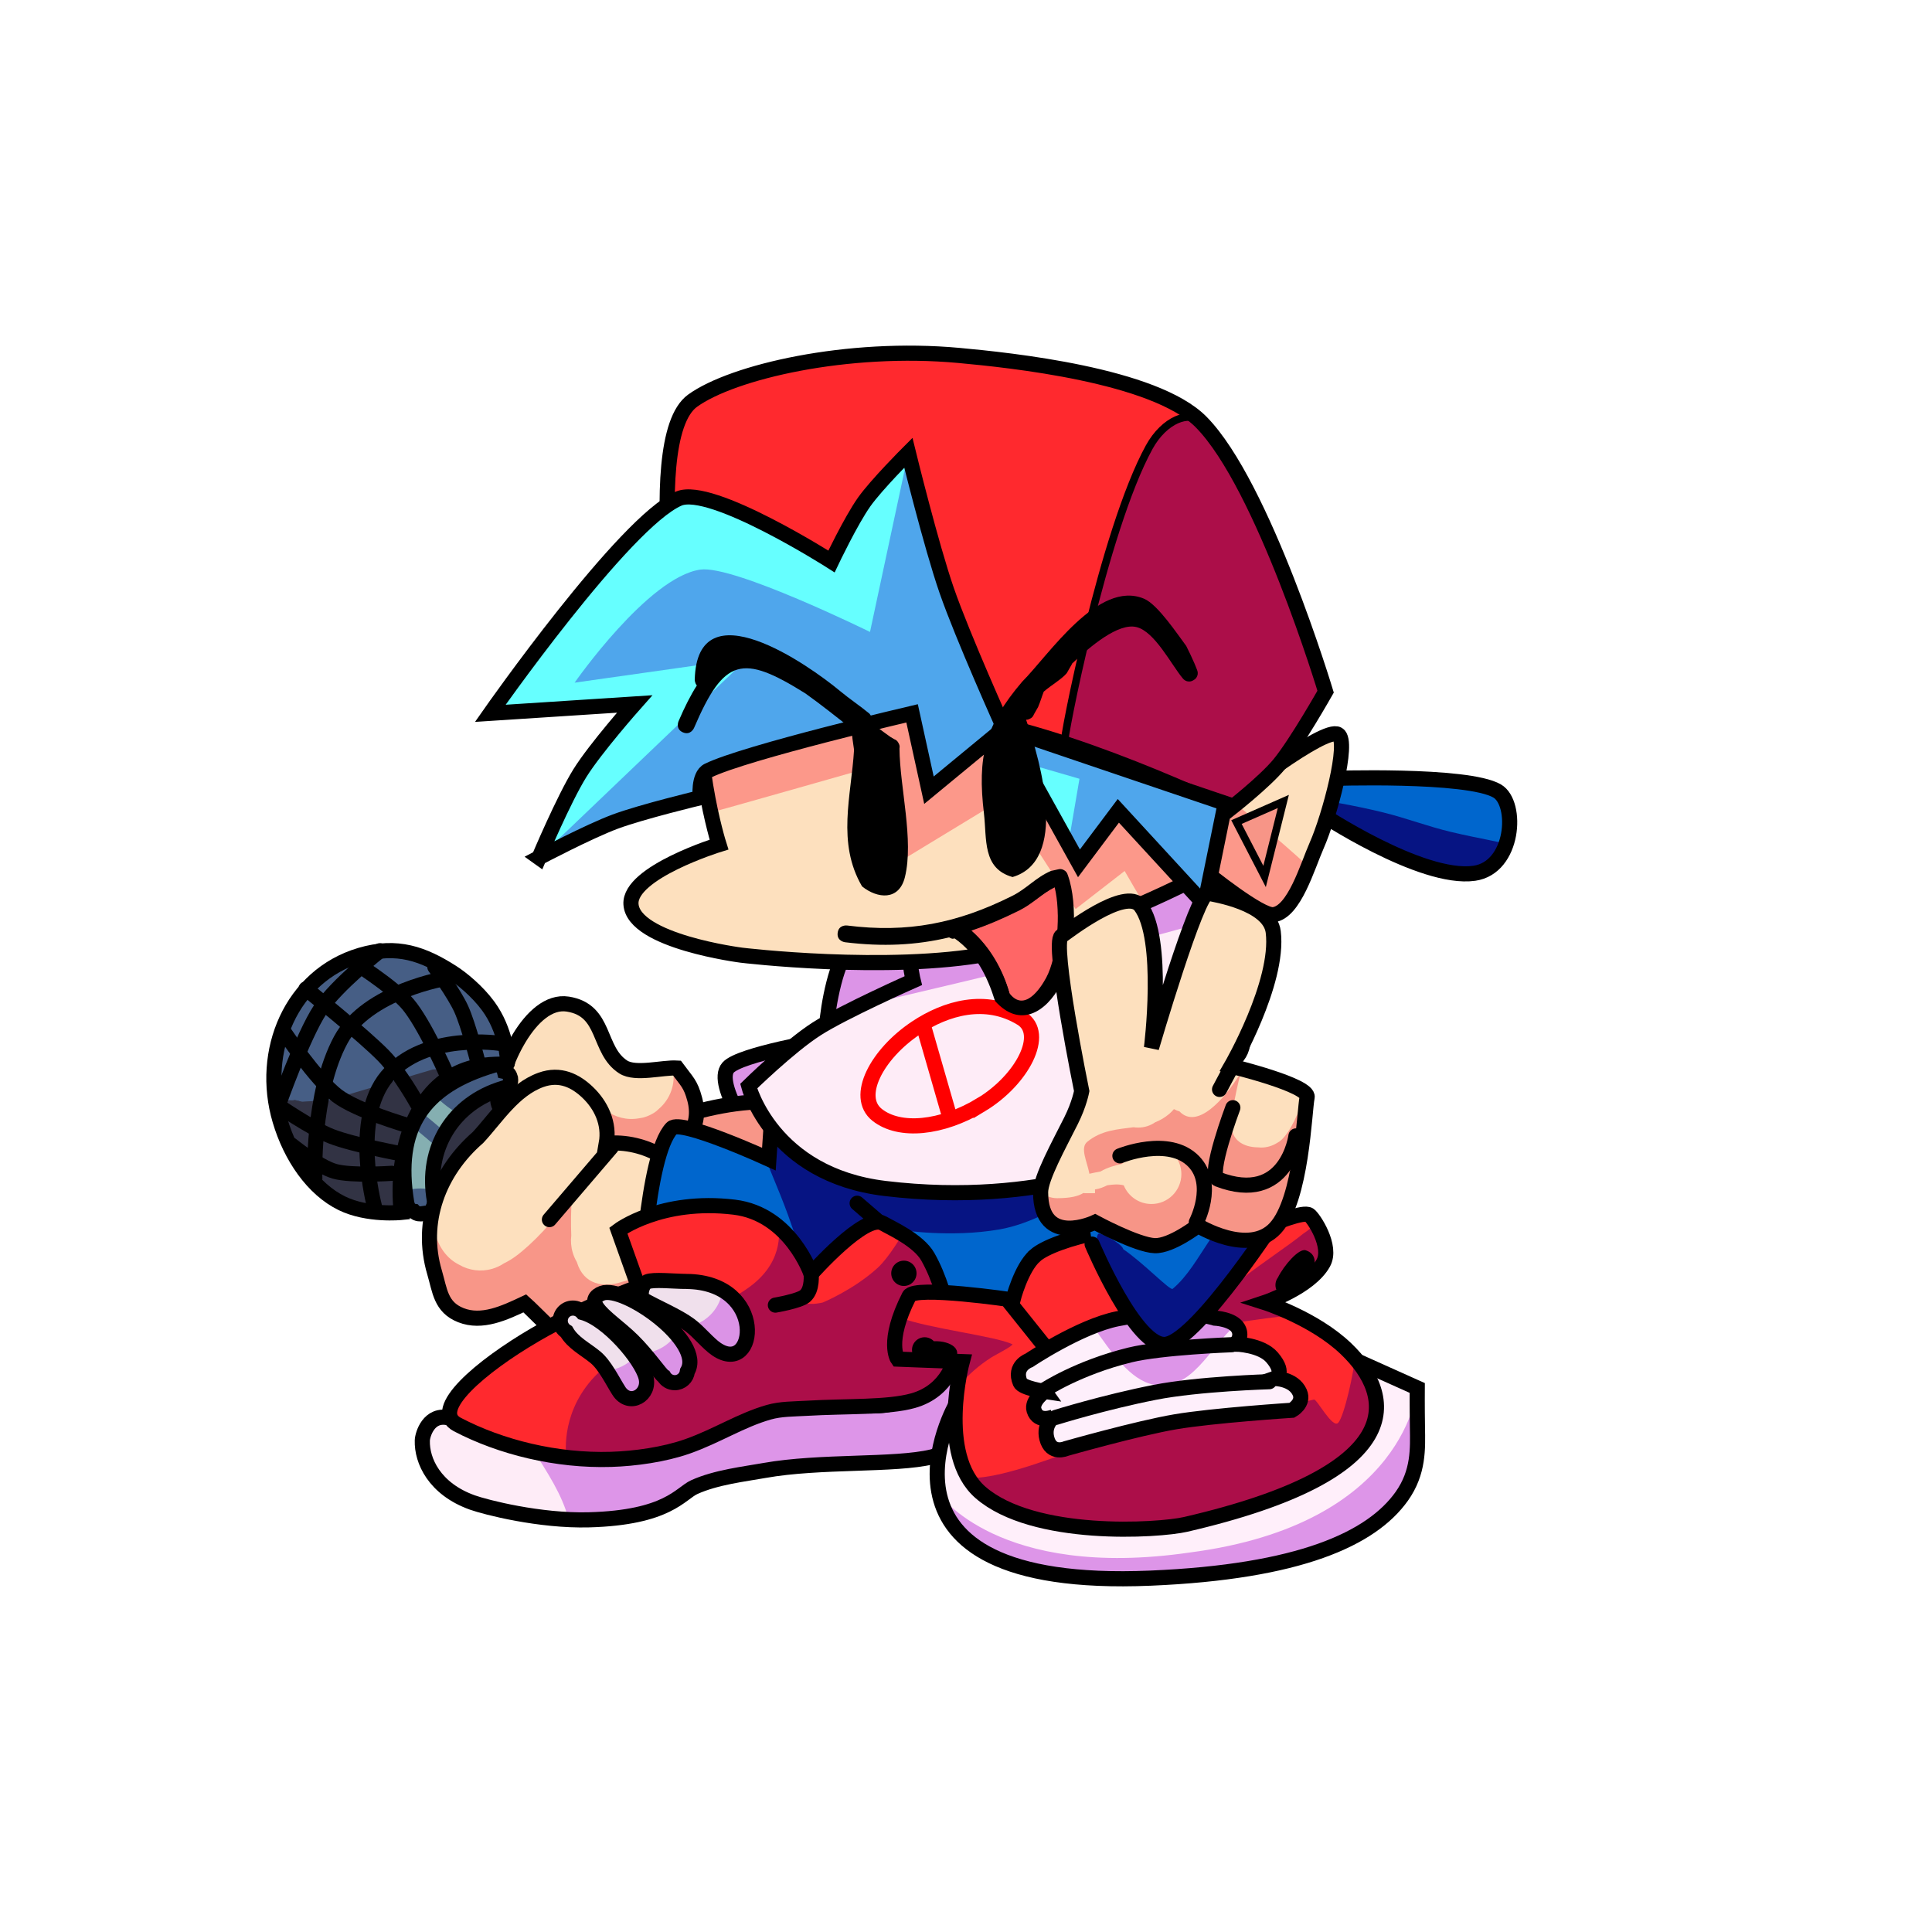 <svg version="1.1" xmlns="http://www.w3.org/2000/svg" xmlns:xlink="http://www.w3.org/1999/xlink" width="127.667" height="127.667" viewBox="0,0,127.667,127.667"><g transform="translate(-176.167,-116.167)"><g data-paper-data="{&quot;isPaintingLayer&quot;:true}" fill-rule="nonzero" stroke-linejoin="miter" stroke-miterlimit="10" stroke-dasharray="" stroke-dashoffset="0" style="mix-blend-mode: normal"><g><path d="M204.438,196.061c-0.002,0.001 -0.004,0.001 -0.004,0.001l-0.573,-0.023c-1.117,-0.775 -1.09,-2.134 -0.734,-3.376c1.301,-1.928 4.222,-7.36 7.302,-5.013c1.456,1.11 1.928,3.058 2.833,4.556c1.935,6.372 -4.933,4.846 -8.824,3.854z" fill="#323344" stroke="#000000" stroke-width="1" stroke-linecap="butt"/><path d="M230.79,183.975c0.092,-1.294 0.628,-4.49 1.67,-5.405c2.973,-2.61 5.194,0.664 6.182,3.018c0.676,2.27 0.558,6.199 -0.935,9.417c-1.029,2.219 -3.031,3.973 -4.278,5.04c-0.425,0.364 -2,0.629 -4.915,-1.909c-2.725,-2.373 -5.137,-6.384 -4.237,-7.419c0.775,-0.89 6.449,-1.834 6.449,-1.834z" fill="#dc94e7" stroke="#000000" stroke-width="1" stroke-linecap="butt"/><path d="M228.355,189.259c0.064,0.023 0.103,0.044 0.103,0.044l0.866,0.552c0.523,0.696 0.713,1.408 0.931,2.092c0.269,0.841 0.481,1.667 0.199,2.724c-2.318,6.259 -12.319,10.998 -14.923,2.213c-1.068,-3.67 2.017,-5.814 5.584,-6.943c2.43,-0.769 5.052,-1.17 6.857,-0.854c0,0 0.202,0.036 0.384,0.173z" fill="#f89688" stroke="#000000" stroke-width="1" stroke-linecap="butt"/><path d="M209.717,189.66c-0.704,-0.123 -0.658,-0.871 -0.658,-0.871c0.123,-2.001 2.126,-6.663 4.629,-6.271c2.567,0.403 1.931,3.045 3.664,4.157c0.817,0.524 2.604,0.011 3.547,0.069c0.662,0.9 0.896,1.023 1.174,2.052c0.491,1.817 -0.58,3.326 -2.515,3.458c-3.1,0.212 -5.705,-2.475 -8.806,-2.362l-0.32,0.031c0,0 -0.445,0.041 -0.714,-0.263z" fill="#fcdfbd" stroke="none" stroke-width="0.5" stroke-linecap="butt"/><path d="M220.898,186.745c0.662,0.9 0.896,1.023 1.174,2.052c0.491,1.817 -0.58,3.326 -2.515,3.458c-2.394,0.164 -4.493,-1.401 -6.753,-2.071c0.698,-0.329 1.338,-0.627 1.844,-0.776c0.552,-0.163 1.053,-0.052 1.547,0.123c0.602,0.462 1.385,0.674 2.171,0.538c0.322,-0.034 0.661,-0.145 1.027,-0.371c0.103,-0.064 0.202,-0.145 0.296,-0.242c0.77,-0.647 1.153,-1.685 0.933,-2.714c0.099,-0.003 0.192,-0.003 0.278,0.003z" fill="#f89688" stroke="none" stroke-width="0.5" stroke-linecap="butt"/><path d="M209.717,189.66c-0.704,-0.123 -0.658,-0.871 -0.658,-0.871c0.123,-2.001 2.126,-6.663 4.629,-6.271c2.567,0.403 1.931,3.045 3.664,4.157c0.817,0.524 2.604,0.011 3.547,0.069c0.662,0.9 0.896,1.023 1.174,2.052c0.491,1.817 -0.58,3.326 -2.515,3.458c-3.099,0.212 -5.705,-2.475 -8.806,-2.362l-0.32,0.031c0,0 -0.445,0.041 -0.714,-0.263z" fill="none" stroke="#000000" stroke-width="1" stroke-linecap="butt"/><path d="M209.882,187.355c0.158,0.535 -0.376,0.693 -0.376,0.693l-0.082,0.024c-3.315,0.983 -5.18,3.988 -4.549,7.451c0,0 0.031,0.173 -0.039,0.343l0.136,0.244c0,0 -0.258,0.475 -0.734,0.235c-0.072,0.011 -0.145,0.021 -0.217,0.032c0,0 -0.312,0.046 -0.501,-0.166c-0.329,-0.045 -0.434,-0.401 -0.434,-0.401l-0.04,-0.15c-0.824,-4.988 1.06,-7.712 5.751,-9.103c0,0 0.535,-0.158 0.693,0.376c0.004,0.012 0.007,0.024 0.01,0.036c0.147,0.032 0.308,0.13 0.383,0.384z" fill="#455d83" stroke="none" stroke-width="0.5" stroke-linecap="butt"/><path d="M204.779,194.806c-0.539,-0.133 -1.103,-0.142 -1.614,-0.009c-0.079,-0.021 -0.16,-0.036 -0.242,-0.043c-0.169,-1.64 -0.009,-3.013 0.484,-4.157c0.577,0.468 1.143,0.957 1.708,1.439c-0.299,0.85 -0.419,1.786 -0.335,2.77z" fill="#85afb1" stroke="none" stroke-width="0.5" stroke-linecap="butt"/><path d="M204.889,188.556c0.485,0.495 1.096,0.952 1.611,1.246c-0.35,0.359 -0.652,0.757 -0.902,1.187c-0.545,-0.463 -1.09,-0.929 -1.645,-1.377c0.264,-0.382 0.577,-0.733 0.937,-1.055z" fill="#85afb1" stroke="none" stroke-width="0.5" stroke-linecap="butt"/><path d="M209.882,187.355c0.158,0.535 -0.376,0.693 -0.376,0.693l-0.082,0.024c-3.315,0.983 -5.18,3.988 -4.549,7.451c0,0 0.031,0.173 -0.039,0.343l0.136,0.244c0,0 -0.258,0.475 -0.734,0.235c-0.072,0.011 -0.145,0.021 -0.217,0.032c0,0 -0.312,0.046 -0.501,-0.166c-0.329,-0.045 -0.434,-0.401 -0.434,-0.401l-0.04,-0.15c-0.824,-4.988 1.06,-7.712 5.751,-9.103c0,0 0.535,-0.158 0.693,0.376c0.004,0.012 0.007,0.024 0.01,0.036c0.147,0.032 0.308,0.13 0.383,0.384z" fill="none" stroke="#000000" stroke-width="1" stroke-linecap="butt"/><path d="M221.13,194.351c0,0 3.035,-0.842 4.01,0.731c0.783,1.262 -0.13,2.654 -0.5,3.895c-0.876,2.937 -2.063,7.803 -6.078,6.339c-0.869,-0.411 -1.567,-0.898 -2.345,-1.456l-0.1,-0.053c-0.893,0.815 -1.902,1.161 -2.681,0.759c-0.824,-0.426 -1.77,-1.541 -2.589,-2.272c-1.354,0.638 -2.831,1.331 -4.225,0.78c-1.341,-0.53 -1.387,-1.637 -1.739,-2.826c-0.987,-3.33 0.266,-6.65 2.865,-8.91c1.225,-1.318 2.354,-3.161 4.165,-3.813c1.274,-0.458 2.29,0.069 3.076,0.815c0.907,0.86 1.476,2.071 1.242,3.391c1.247,-0.149 2.605,0.195 3.645,0.821c1.019,0.613 0.81,1.094 1.253,1.797z" fill="#fde0be" stroke="none" stroke-width="0.5" stroke-linecap="butt"/><path d="M225.14,195.082c0.783,1.262 -0.13,2.654 -0.5,3.895c-0.876,2.937 -2.063,7.803 -6.078,6.339c-0.869,-0.411 -1.567,-0.898 -2.345,-1.456l-0.1,-0.053c-0.893,0.815 -1.902,1.161 -2.681,0.759c-0.824,-0.426 -1.77,-1.541 -2.589,-2.272c-1.354,0.638 -2.831,1.331 -4.225,0.78c-1.341,-0.53 -1.387,-1.637 -1.739,-2.826c-0.33,-1.114 -0.41,-2.227 -0.272,-3.299c0.119,0.158 0.213,0.321 0.254,0.506l0.008,0.005c0.242,1.126 0.855,1.898 1.648,2.288c0.639,0.369 1.423,0.485 2.186,0.259c0.276,-0.082 0.53,-0.203 0.758,-0.355c0.258,-0.124 0.514,-0.277 0.765,-0.46c1.09,-0.797 2.498,-2.277 3.728,-4.001c-0.063,0.949 -0.072,1.877 -0.041,2.622c-0.044,0.367 -0.016,0.749 0.096,1.125c0.067,0.224 0.159,0.434 0.273,0.627c0.452,1.524 1.795,1.699 2.978,1.308c0.072,-0.015 0.143,-0.033 0.214,-0.055c0.588,-0.174 1.075,-0.525 1.421,-0.978c0.118,-0.133 0.214,-0.27 0.283,-0.407c0.078,-0.155 0.159,-0.326 0.24,-0.51c0.233,0.058 -0.261,2.322 -0.021,2.32c0.711,-0.005 2.164,-2.526 2.752,-3.211c0.472,-0.549 0.714,-1.09 0.785,-1.601c0.158,-0.508 0.172,-1.067 0.009,-1.615c-0.074,-0.248 -0.179,-0.478 -0.309,-0.687c0.91,-0.034 1.991,0.125 2.503,0.952z" fill="#f89688" stroke="none" stroke-width="0.5" stroke-linecap="butt"/><path d="M221.13,194.351c0,0 3.035,-0.842 4.01,0.731c0.783,1.262 -0.13,2.654 -0.5,3.895c-0.876,2.937 -2.063,7.803 -6.078,6.339c-0.869,-0.411 -1.567,-0.898 -2.345,-1.456l-0.1,-0.053c-0.893,0.815 -1.902,1.161 -2.681,0.759c-0.824,-0.426 -1.77,-1.541 -2.589,-2.272c-1.354,0.638 -2.831,1.331 -4.225,0.78c-1.341,-0.53 -1.387,-1.637 -1.739,-2.826c-0.987,-3.33 0.266,-6.65 2.865,-8.91c1.225,-1.318 2.354,-3.161 4.165,-3.813c1.274,-0.458 2.29,0.069 3.076,0.815c0.907,0.86 1.476,2.071 1.242,3.391c1.247,-0.149 2.605,0.195 3.645,0.821c1.019,0.613 0.81,1.094 1.253,1.797z" fill="none" stroke="#000000" stroke-width="1" stroke-linecap="butt"/><path d="M212.473,196.759l4.088,-4.778" fill="none" stroke="#000000" stroke-width="1" stroke-linecap="round"/><path d="M220.917,194.644l-2.386,4.506" fill="none" stroke="#000000" stroke-width="1" stroke-linecap="round"/><path d="M194.67,190.209c-1.353,-4.564 0.742,-9.569 5.306,-10.922c2.438,-0.723 4.172,-0.075 6.054,1.123c0.634,0.404 1.674,1.246 2.405,2.245c1.161,1.587 1.296,3.467 1.263,3.773c-0.026,0.243 -3.278,-0.564 -5.433,2.479c-2.198,3.104 -1.576,7.378 -1.576,7.378c0,0 -2.216,0.234 -3.931,-0.605c-1.911,-0.936 -3.375,-3.066 -4.088,-5.472z" fill="#465e85" stroke="#000000" stroke-width="0" stroke-linecap="butt"/><path d="M194.67,190.209c-0.17,-0.573 -0.285,-1.153 -0.349,-1.732c0.068,0.066 0.143,0.124 0.222,0.175l0.01,0.019l0.041,0.012c0.205,0.118 0.44,0.185 0.682,0.187l0.239,0.008l0.14,-0.03l0.144,0.045l0.088,0.005l0.08,0.036l0.099,0.018l0.011,0.011l0.04,-0.002l0.038,0.007l0.319,-0.022l0.32,-0.014l0.037,-0.011l0.04,-0.003l0.01,-0.012l0.028,-0.008l0.034,0.015l0.099,0.018l0.011,0.011l0.04,-0.002l0.038,0.007l0.319,-0.022l0.32,-0.014l0.037,-0.011l0.04,-0.003l0.01,-0.012l6.899,-2.045l0.037,-0.003l0.32,-0.014l0.037,-0.011l0.04,-0.003l0.01,-0.012l0.209,-0.062l0.026,0.007l0.542,0.018l0.172,-0.037l0.304,-0.021l0.32,-0.014l0.037,-0.011l0.04,-0.003l0.01,-0.012l0.456,-0.135l0.026,0.007l0.172,0.006l0.191,0.034l0.011,0.011l0.04,-0.002l0.038,0.007l0.267,-0.019c-1.126,0.165 -2.626,0.68 -3.799,2.338c-2.198,3.104 -1.576,7.378 -1.576,7.378c0,0 -2.216,0.234 -3.931,-0.605c-1.911,-0.936 -3.375,-3.066 -4.088,-5.472z" fill="#323344" stroke="#000000" stroke-width="0" stroke-linecap="butt"/><path d="M197.888,184.321l0.008,0.015l-0.024,-0.005z" fill="#323344" stroke="#000000" stroke-width="0" stroke-linecap="butt"/><path d="M194.67,190.209c-1.353,-4.564 0.742,-9.569 5.306,-10.922c2.438,-0.723 4.172,-0.075 6.054,1.123c0.634,0.404 1.674,1.246 2.405,2.245c1.161,1.587 1.296,3.467 1.263,3.773c-0.026,0.243 -3.278,-0.564 -5.433,2.479c-2.198,3.104 -1.576,7.378 -1.576,7.378c0,0 -2.216,0.234 -3.931,-0.605c-1.911,-0.936 -3.375,-3.066 -4.088,-5.472z" fill="none" stroke="#000000" stroke-width="1" stroke-linecap="butt"/><path d="M200.899,195.832c0,0 -1.523,-5.705 0.836,-8.53c2.494,-2.988 7.53,-2.18 7.53,-2.18" fill="none" stroke="#000000" stroke-width="1" stroke-linecap="round"/><path d="M196.97,194.045c0,0 -0.216,-5.581 1.715,-9.164c1.752,-3.253 7.062,-4.083 7.062,-4.083" fill="none" stroke="#000000" stroke-width="1" stroke-linecap="round"/><path d="M194.554,189.214c0,0 1.607,-4.563 2.779,-6.345c1.057,-1.608 3.942,-3.878 3.942,-3.878" fill="none" stroke="#000000" stroke-width="1" stroke-linecap="round"/><path d="M202.057,193.7c0,0 -2.655,0.185 -3.774,-0.132c-1.094,-0.31 -2.866,-1.747 -2.866,-1.747" fill="none" stroke="#000000" stroke-width="1" stroke-linecap="round"/><path d="M202.751,192.421c0,0 -3.25,-0.599 -4.704,-1.17c-1.296,-0.509 -3.6,-2.094 -3.6,-2.094" fill="none" stroke="#000000" stroke-width="1" stroke-linecap="round"/><path d="M203.086,190.532c0,0 -3.335,-0.963 -4.637,-1.954c-1.422,-1.083 -3.567,-4.292 -3.567,-4.292" fill="none" stroke="#000000" stroke-width="1" stroke-linecap="round"/><path d="M196.387,181.514c0,0 3.826,3.077 5.141,4.434c1.091,1.125 2.203,3.141 2.203,3.141" fill="none" stroke="#000000" stroke-width="1" stroke-linecap="round"/><path d="M199.302,179.577c0,0 2.787,1.732 3.814,2.939c1.077,1.267 2.504,4.492 2.504,4.492" fill="none" stroke="#000000" stroke-width="1" stroke-linecap="round"/><path d="M204.903,180.063c0,0 1.281,1.763 1.742,2.778c0.481,1.059 1.088,3.451 1.088,3.451" fill="none" stroke="#000000" stroke-width="1" stroke-linecap="round"/></g><g><g stroke="#000000"><path d="M254.294,193.318l1.758,9.735l-37.568,-0.986c0,0 0.36,-9.541 2.072,-11.346c0.593,-0.626 6.42,2.039 6.42,2.039l0.257,-3.817z" fill="#0066cd" stroke-width="0" stroke-linecap="round"/><path d="M247.758,195.084c-1.505,0.752 -3.466,1.964 -5.555,2.325c-3.234,0.559 -6.473,0.038 -6.473,0.038c0,0 0.303,3.493 0.187,5.077l-6.308,-0.166c0.11,-1.296 -0.574,-3.713 -1.366,-5.892c-0.629,-1.73 -1.373,-3.356 -1.504,-3.813c0.151,0.067 0.236,0.106 0.236,0.106l0.257,-3.817l20.665,3.379c0,0 0.436,0.795 0.406,1.593c-0.02,0.515 -0.484,1.157 -0.546,1.168z" fill="#061483" stroke-width="0" stroke-linecap="butt"/><path d="M254.294,193.318l1.758,9.735l-37.568,-0.986c0,0 0.36,-9.541 2.072,-11.346c0.593,-0.626 6.42,2.039 6.42,2.039l0.257,-3.817z" fill="none" stroke-width="1" stroke-linecap="round"/><path d="M232.808,195.677l2.187,1.887" fill="none" stroke-width="1" stroke-linecap="round"/></g><g><path d="M240.613,209.636c0,0.335 -1.631,2.504 -2.855,2.799c-2.462,0.593 -7.389,0.242 -11.077,0.901c-1.337,0.239 -3.196,0.449 -4.631,1.098c-0.924,0.418 -1.743,2.021 -6.963,2.163c-3.257,0.089 -6.834,-0.832 -7.712,-1.147c-2.502,-0.898 -3.344,-2.765 -3.301,-4.098c0.013,-0.39 0.428,-1.816 1.76,-1.488c0.906,0.223 3.464,1.845 6.173,2.245c3.293,0.486 6.895,0.062 7.942,-0.194c2.515,-0.615 4.63,-2.038 7.069,-2.817c2.582,-0.825 5.972,0.35 8.047,-0.152c2.71,-0.655 3.813,-2.837 4.394,-2.556c0.938,0.454 1.155,2.559 1.155,3.246z" fill="#feecf7" stroke="none" stroke-width="0" stroke-linecap="butt"/><path d="M237.758,212.435c-2.462,0.593 -7.389,0.242 -11.077,0.901c-1.337,0.239 -3.196,0.449 -4.631,1.098c-0.924,0.418 -1.743,2.021 -6.963,2.163c-0.444,0.012 -0.894,0.005 -1.342,-0.016c-0.436,-1.68 -1.419,-3.106 -2.326,-4.578c0.195,0.041 0.39,0.076 0.587,0.105c3.293,0.486 6.895,0.062 7.942,-0.194c2.515,-0.615 4.63,-2.038 7.069,-2.817c2.582,-0.825 5.972,0.35 8.047,-0.152c2.71,-0.655 3.813,-2.837 4.394,-2.556c0.938,0.454 1.155,2.559 1.155,3.246c0,0.335 -1.631,2.504 -2.855,2.799z" fill="#dd95e8" stroke="none" stroke-width="0" stroke-linecap="butt"/><path d="M240.613,209.636c0,0.335 -1.631,2.504 -2.855,2.799c-2.462,0.593 -7.389,0.242 -11.077,0.901c-1.337,0.239 -3.196,0.449 -4.631,1.098c-0.924,0.418 -1.743,2.021 -6.963,2.163c-3.257,0.089 -6.834,-0.832 -7.712,-1.147c-2.502,-0.898 -3.344,-2.765 -3.301,-4.098c0.013,-0.39 0.428,-1.816 1.76,-1.488c0.906,0.223 3.464,1.845 6.173,2.245c3.293,0.486 6.895,0.062 7.942,-0.194c2.515,-0.615 4.63,-2.038 7.069,-2.817c2.582,-0.825 5.972,0.35 8.047,-0.152c2.71,-0.655 3.813,-2.837 4.394,-2.556c0.938,0.454 1.155,2.559 1.155,3.246z" fill="none" stroke="#000000" stroke-width="1" stroke-linecap="butt"/><path d="M218.355,201.209l-1.329,-3.731c0,0 2.811,-2.124 7.657,-1.541c3.722,0.447 5.08,4.415 5.08,4.415c0,0 3.575,-4.041 4.74,-3.354c0.516,0.304 2.344,1.108 2.975,2.217c1.537,2.704 1.806,6.626 1.806,6.626c0,0 -0.383,2.214 -2.791,2.885c-1.68,0.469 -4.343,0.344 -7.032,0.501c-0.853,0.05 -1.696,0.034 -2.49,0.26c-1.844,0.524 -3.423,1.567 -5.376,2.256c-1.554,0.548 -3.472,0.81 -5.042,0.859c-3.611,0.113 -7.303,-0.803 -10.162,-2.301c-1.835,-0.961 1.519,-3.828 5.174,-5.956c3.267,-1.902 6.791,-3.135 6.791,-3.135z" fill="#ff292e" stroke="#000000" stroke-width="0" stroke-linecap="round"/><path d="M227.69,197.311c0.569,0.502 1.738,1.993 1.902,3.004c0.139,0.857 -0.709,1.235 -0.485,1.757c0.199,0.463 1.428,0.166 1.428,0.166c0,0 2.047,-0.844 3.629,-2.292c0.772,-0.707 1.641,-2.23 1.641,-2.23c0,0 1.333,0.9 1.673,1.499c1.537,2.704 1.806,6.626 1.806,6.626c0,0 -0.383,2.214 -2.791,2.885c-1.68,0.469 -4.343,0.344 -7.032,0.501c-0.853,0.05 -1.696,0.034 -2.49,0.26c-1.844,0.524 -3.423,1.567 -5.376,2.256c-1.554,0.548 -3.472,0.81 -5.042,0.859c-0.985,0.031 -2.956,-0.128 -2.956,-0.128c0,0 -0.456,-2.697 1.665,-5.126c2.448,-2.803 7.683,-4.112 10.45,-6.151c2.494,-1.838 1.783,-4.058 1.979,-3.885z" fill="#ac0e49" stroke="#000000" stroke-width="0" stroke-linecap="round"/><path d="M229.763,200.308c0,0 0.129,1.064 -0.406,1.511c-0.388,0.325 -1.953,0.59 -1.953,0.59" fill="none" stroke="#000000" stroke-width="1" stroke-linecap="round"/><path d="M235.06,200.308c0,-0.462 0.374,-0.836 0.836,-0.836c0.462,0 0.836,0.374 0.836,0.836c0,0.462 -0.374,0.836 -0.836,0.836c-0.462,0 -0.836,-0.374 -0.836,-0.836z" fill="#000000" stroke="none" stroke-width="0.5" stroke-linecap="butt"/><path d="M218.355,201.209l-1.329,-3.731c0,0 2.811,-2.124 7.657,-1.541c3.722,0.447 5.08,4.415 5.08,4.415c0,0 3.575,-4.041 4.74,-3.354c0.516,0.304 2.344,1.108 2.975,2.217c1.537,2.704 1.806,6.626 1.806,6.626c0,0 -0.383,2.214 -2.791,2.885c-1.68,0.469 -4.343,0.344 -7.032,0.501c-0.853,0.05 -1.696,0.034 -2.49,0.26c-1.844,0.524 -3.423,1.567 -5.376,2.256c-1.554,0.548 -3.472,0.81 -5.042,0.859c-3.611,0.113 -7.303,-0.803 -10.162,-2.301c-1.835,-0.961 1.519,-3.828 5.174,-5.956c3.267,-1.902 6.791,-3.135 6.791,-3.135z" fill="none" stroke="#000000" stroke-width="1" stroke-linecap="round"/><path d="M213.188,203.439c0,-0.269 0.127,-0.508 0.323,-0.661c-0.142,0.306 -0.231,0.642 -0.253,0.996c-0.045,-0.103 -0.07,-0.216 -0.07,-0.335z" fill="#db93e6" stroke="none" stroke-width="0.5" stroke-linecap="butt"/><path d="M221.529,200.845c5.363,0.047 4.656,6.303 1.977,4.474c-0.564,-0.385 -1.146,-1.136 -1.753,-1.588c-0.808,-0.602 -2.207,-1.188 -3.053,-1.672c-0.291,-0.131 -0.169,-1.019 0.235,-1.192c0.404,-0.173 1.733,-0.029 2.595,-0.021z" fill="#f0e0ec" stroke="none" stroke-width="0.5" stroke-linecap="butt"/><path d="M221.589,206.784c-0.043,0.422 -0.399,0.751 -0.832,0.751c-0.307,0 -0.575,-0.165 -0.721,-0.412c-0.231,-0.132 -1.051,-1.371 -2.081,-2.384c-0.872,-0.857 -1.898,-1.528 -2.335,-2.165c-0.321,-0.467 -0.114,-0.78 0.332,-0.95c1.444,-0.55 6.804,3.206 5.637,5.159z" data-paper-data="{&quot;index&quot;:null}" fill="#f0e0ec" stroke="none" stroke-width="0.5" stroke-linecap="butt"/><path d="M218.849,207.163c0.335,1.267 -1.091,2.009 -1.795,0.903c-0.419,-0.658 -0.91,-1.692 -1.541,-2.213c-0.664,-0.549 -1.484,-0.942 -1.913,-1.693c-0.246,-0.145 -0.412,-0.414 -0.412,-0.721c0,-0.462 0.374,-0.836 0.836,-0.836c0.254,0 0.482,0.114 0.636,0.293c1.656,0.454 3.873,3.07 4.189,4.268z" fill="#f0e0ec" stroke="none" stroke-width="0.5" stroke-linecap="butt"/><path d="M223.506,205.318c-0.542,-0.37 -1.101,-1.078 -1.683,-1.534c1.105,-0.277 1.948,-1.213 2.087,-2.366c2.652,1.513 1.778,5.39 -0.405,3.9z" fill="#db93e6" stroke="none" stroke-width="0.5" stroke-linecap="butt"/><path d="M221.589,206.784c-0.043,0.422 -0.399,0.751 -0.832,0.751c-0.307,0 -0.575,-0.165 -0.721,-0.412c-0.169,-0.097 -0.654,-0.787 -1.306,-1.547c0.89,-0.064 1.664,-0.546 2.127,-1.251c0.747,0.866 1.141,1.773 0.731,2.459z" data-paper-data="{&quot;index&quot;:null}" fill="#db93e6" stroke="none" stroke-width="0.5" stroke-linecap="butt"/><path d="M218.849,207.163c0.335,1.267 -1.091,2.009 -1.795,0.903c-0.24,-0.377 -0.503,-0.877 -0.803,-1.333c0.743,-0.056 1.405,-0.403 1.872,-0.927c0.368,0.515 0.632,0.999 0.726,1.357z" fill="#db93e6" stroke="none" stroke-width="0.5" stroke-linecap="butt"/><path d="M221.529,200.845c5.363,0.047 4.656,6.303 1.977,4.474c-0.564,-0.385 -1.146,-1.136 -1.753,-1.588c-0.808,-0.602 -2.207,-1.188 -3.053,-1.672c-0.291,-0.131 -0.169,-1.019 0.235,-1.192c0.404,-0.173 1.733,-0.029 2.595,-0.021z" fill="none" stroke="#000000" stroke-width="1" stroke-linecap="butt"/><path d="M221.589,206.784c-0.043,0.422 -0.399,0.751 -0.832,0.751c-0.307,0 -0.575,-0.165 -0.721,-0.412c-0.231,-0.132 -1.051,-1.371 -2.081,-2.384c-0.872,-0.857 -1.898,-1.528 -2.335,-2.165c-0.321,-0.467 -0.114,-0.78 0.332,-0.95c1.444,-0.55 6.804,3.206 5.637,5.159z" data-paper-data="{&quot;index&quot;:null}" fill="none" stroke="#000000" stroke-width="1" stroke-linecap="butt"/><path d="M217.054,208.067c-0.419,-0.658 -0.91,-1.692 -1.541,-2.213c-0.664,-0.549 -1.484,-0.942 -1.913,-1.693c-0.246,-0.145 -0.412,-0.414 -0.412,-0.721c0,-0.462 0.374,-0.836 0.836,-0.836c0.254,0 0.482,0.114 0.636,0.293c1.656,0.454 3.873,3.07 4.189,4.268c0.317,1.198 -1.091,2.009 -1.795,0.903z" fill="none" stroke="#000000" stroke-width="1" stroke-linecap="butt"/></g><g><path d="M239.37,208.914c0,0 0.392,8.34 14.607,6.239c13.499,-1.995 11.639,-9.156 11.639,-9.156l4.203,1.887c0,0 -0.009,1.189 0.013,2.617c0.02,1.372 0.095,2.951 -1.037,4.543c-2,2.814 -6.761,4.992 -16.602,5.407c-20.062,0.846 -12.823,-11.538 -12.823,-11.538z" fill="#ffeffa" stroke="#000000" stroke-width="0" stroke-linecap="round"/><path d="M238.241,214.926c-0.017,-0.079 3.879,5.673 16.551,3.83c14.357,-1.866 15.027,-10.871 15.027,-10.871c0,0 -0.009,1.189 0.013,2.617c0.02,1.372 0.095,2.951 -1.037,4.543c-2,2.814 -6.761,4.992 -16.602,5.407c-10.113,0.426 -13.289,-2.509 -13.951,-5.525z" fill="#dd95e8" stroke="#000000" stroke-width="0" stroke-linecap="round"/><path d="M239.37,208.914c0,0 0.392,8.34 14.607,6.239c13.499,-1.995 11.639,-9.156 11.639,-9.156l4.203,1.887c0,0 -0.009,1.189 0.013,2.617c0.02,1.372 0.095,2.951 -1.037,4.543c-2,2.814 -6.761,4.992 -16.602,5.407c-20.062,0.846 -12.823,-11.538 -12.823,-11.538z" fill="none" stroke="#000000" stroke-width="1" stroke-linecap="round"/><path d="M244.558,199.145c1.316,-1.176 6.834,-2.372 9.541,-1.847c1.634,0.317 1.353,1.938 1.353,1.938c0,0 6.505,-3.29 7.231,-2.782c0.283,0.198 1.533,2.077 0.927,3.174c-0.898,1.625 -3.87,2.611 -3.87,2.611c0,0 0.387,0.123 0.98,0.366c-4.38,0.271 -10.457,2.817 -13.096,2.978c-0.289,0.018 -0.094,-0.573 -0.15,-0.857c-0.239,-1.212 -0.365,-2.585 -1.152,-3.605c-0.532,-0.69 -1.208,-1.287 -1.967,-1.77c0.065,-0.074 0.132,-0.143 0.201,-0.205z" fill="#ff292e" stroke="#000000" stroke-width="0" stroke-linecap="butt"/><path d="M239.756,206.141l-4.266,-0.164c0,0 -0.76,-1.066 0.65,-3.956l0.443,0.776c0.896,1.568 5.913,-0.097 5.43,2.85c-0.111,0.679 -1.321,0.928 -2.471,1.494c0.111,-0.615 0.214,-1 0.214,-1z" fill="#ff292e" stroke="#000000" stroke-width="0" stroke-linecap="butt"/><path d="M258.172,209.1c0.369,-0.083 0.882,-0.111 1.469,-0.118c-0.646,0.168 -1.328,0.236 -2.029,0.242c0.207,-0.045 0.395,-0.087 0.56,-0.124z" fill="#ac0e49" stroke="#000000" stroke-width="0" stroke-linecap="butt"/><path d="M243.101,202.067c0,0 0.523,-2.087 1.457,-2.921c1.316,-1.176 6.834,-2.372 9.541,-1.847c1.634,0.317 1.353,1.938 1.353,1.938c0,0 6.505,-3.29 7.231,-2.782c0.283,0.198 1.533,2.077 0.927,3.174c-0.898,1.625 -3.87,2.611 -3.87,2.611c0,0 3.277,1.041 5.383,3.064c3.272,3.142 4.204,8.168 -10.608,11.596c-1.791,0.414 -10.065,0.936 -13.559,-2.113c-2.86,-2.496 -1.201,-8.644 -1.201,-8.644l-4.266,-0.164c0,0 -0.796,-1.117 0.754,-4.164c0.362,-0.713 6.858,0.254 6.858,0.254z" fill="#ff292e" stroke="#000000" stroke-width="0" stroke-linecap="round"/><path d="M239.756,206.141l-4.266,-0.164c0,0 -0.543,-0.761 0.14,-2.742c1.976,0.736 6.212,1.201 7.428,1.756c0.145,0.066 -1.201,0.759 -1.351,0.855c-0.891,0.567 -1.499,1.128 -2.203,1.903c-0.025,0.027 -0.049,0.055 -0.073,0.083c0.14,-1.006 0.325,-1.691 0.325,-1.691z" fill="#ac0e49" stroke="#000000" stroke-width="0" stroke-linecap="butt"/><path d="M239.016,206.272c-0.273,0.244 -2.55,0.173 -2.501,-0.539c-0.053,-0.11 -0.083,-0.234 -0.083,-0.364c0,-0.462 0.374,-0.836 0.836,-0.836c0.241,0 0.457,0.102 0.61,0.264c1.116,-0.05 2.129,0.589 1.138,1.475z" fill="#000000" stroke="none" stroke-width="0.5" stroke-linecap="butt"/><path d="M254.516,216.898c-1.791,0.414 -10.065,0.936 -13.559,-2.113c-0.32,-0.279 -0.583,-0.603 -0.798,-0.96c3.213,0.178 11.224,-3.766 14.153,-4.468c1.761,-0.422 5.913,0.014 8.682,-0.709c0.185,-0.048 1.226,1.942 1.602,1.538c0.401,-0.429 1.099,-3.595 1.084,-4.303c2.77,3.154 2.765,7.791 -11.165,11.015z" fill="#ac0e49" stroke="#000000" stroke-width="0" stroke-linecap="butt"/><path d="M263.61,199.628c-0.898,1.625 -3.87,2.611 -3.87,2.611c0,0 0.889,0.283 2.039,0.839c-2.618,0.167 -5.352,0.925 -5.54,0.303c-0.449,-1.481 3.967,-4.013 6.075,-5.714c0.3,-0.184 0.562,-0.424 0.772,-0.704c0.434,0.681 0.96,1.876 0.523,2.665z" fill="#ac0e49" stroke="#000000" stroke-width="0" stroke-linecap="butt"/><path d="M242.886,202.238l2.402,3.002" fill="none" stroke="#000000" stroke-width="1" stroke-linecap="round"/><path d="M245.202,208.114c0,0 -1.467,-0.219 -1.621,-0.583c-0.466,-1.103 0.592,-1.475 0.592,-1.475c0,0 3.347,-2.245 5.842,-2.745c4.079,-0.817 6.423,-0.043 6.423,-0.043c0,0 1.216,0.058 1.553,0.687c0.313,0.583 -0.181,1.028 -0.181,1.028c0,0 1.696,0.035 2.417,0.883c0.946,1.112 0.156,1.39 0.156,1.39c0,0 1.265,-0.003 1.67,0.921c0.317,0.724 -0.512,1.18 -0.512,1.18c0,0 -5.207,0.339 -7.707,0.763c-2.475,0.42 -7.218,1.767 -7.218,1.767c0,0 -0.991,0.447 -1.276,-0.674c-0.236,-0.931 0.461,-1.428 0.461,-1.428c0,0 -1.032,0.465 -1.306,-0.437c-0.187,-0.616 0.706,-1.235 0.706,-1.235z" fill="#feeffb" stroke="#000000" stroke-width="0" stroke-linecap="round"/><path d="M250.015,203.31c4.079,-0.817 6.423,-0.043 6.423,-0.043c0,0 0.908,0.043 1.373,0.461c-1.717,1.496 -2.928,4.451 -5.426,3.937c-1.531,-0.315 -2.764,-2.094 -3.986,-3.859c0.55,-0.217 1.102,-0.394 1.616,-0.497z" fill="#dd95e8" stroke="#000000" stroke-width="0" stroke-linecap="round"/><path d="M245.931,209.829c0,0 3.183,-0.995 6.535,-1.654c2.905,-0.571 7.574,-0.705 7.574,-0.705" fill="none" stroke="#000000" stroke-width="1" stroke-linecap="round"/><path d="M245.159,208.028c0,0 2.227,-1.483 5.688,-2.328c2.061,-0.503 6.706,-0.674 6.706,-0.674" fill="none" stroke="#000000" stroke-width="1" stroke-linecap="round"/><path d="M245.202,208.114c0,0 -1.467,-0.219 -1.621,-0.583c-0.466,-1.103 0.592,-1.475 0.592,-1.475c0,0 3.347,-2.245 5.842,-2.745c4.079,-0.817 6.423,-0.043 6.423,-0.043c0,0 1.216,0.058 1.553,0.687c0.313,0.583 -0.181,1.028 -0.181,1.028c0,0 1.696,0.035 2.417,0.883c0.946,1.112 0.156,1.39 0.156,1.39c0,0 1.265,-0.003 1.67,0.921c0.317,0.724 -0.512,1.18 -0.512,1.18c0,0 -5.207,0.339 -7.707,0.763c-2.475,0.42 -7.218,1.767 -7.218,1.767c0,0 -0.991,0.447 -1.276,-0.674c-0.236,-0.931 0.461,-1.428 0.461,-1.428c0,0 -1.032,0.465 -1.306,-0.437c-0.187,-0.616 0.706,-1.235 0.706,-1.235z" fill="none" stroke="#000000" stroke-width="1" stroke-linecap="round"/><path d="M262.45,198.786c1.15,0.383 0.404,1.847 -0.4,2.633c-0.13,0.293 -0.424,0.498 -0.765,0.498c-0.462,0 -0.836,-0.374 -0.836,-0.836c0,-0.187 0.061,-0.359 0.165,-0.498c0.393,-0.795 1.384,-1.947 1.837,-1.796z" fill="#000000" stroke="none" stroke-width="0.5" stroke-linecap="butt"/><path d="M244.558,199.145c1.316,-1.176 6.834,-2.372 9.541,-1.847c1.634,0.317 1.353,1.938 1.353,1.938c0,0 6.505,-3.29 7.231,-2.782c0.283,0.198 1.533,2.077 0.927,3.174c-0.898,1.625 -3.87,2.611 -3.87,2.611c0,0 3.277,1.041 5.383,3.064c3.272,3.142 4.204,8.168 -10.608,11.596c-1.791,0.414 -10.065,0.936 -13.559,-2.113c-2.86,-2.496 -1.201,-8.644 -1.201,-8.644l-4.266,-0.164c0,0 -0.796,-1.117 0.754,-4.164c0.362,-0.713 6.858,0.254 6.858,0.254c0,0 0.523,-2.087 1.457,-2.921z" fill="none" stroke="#000000" stroke-width="1" stroke-linecap="round"/></g><g><path d="M236.511,180.97c0,0 -1.026,-4.096 1.032,-5.337c5.69,-3.434 12.348,-2.328 12.348,-2.328c0,0 4.35,-2.344 6.741,-1.588c2.153,0.681 -0.595,4.242 -0.569,7.296c0.013,1.556 1.508,3.231 2.038,4.7c0.511,1.415 0.087,2.649 -1.344,2.887c-3.022,0.501 -7.144,-3.259 -7.144,-3.259l2.23,9.199c0,0 -6.684,3.431 -17.205,2.161c-7.482,-0.903 -8.998,-6.761 -8.998,-6.761c0,0 2.671,-2.617 4.488,-3.781c1.807,-1.159 6.384,-3.188 6.384,-3.188z" fill="#feecf7" stroke="#000000" stroke-width="0" stroke-linecap="round"/><path d="M236.511,180.97c0,0 -1.026,-4.096 1.032,-5.337c5.69,-3.434 12.348,-2.328 12.348,-2.328c0,0 4.35,-2.344 6.741,-1.588c1.684,0.533 0.37,2.828 -0.271,5.264c-0.707,0.111 -9.118,2.478 -9.118,2.478l2.369,3.881l2.23,9.199c0,0 -0.972,0.499 -2.759,1.046c-0.183,-0.614 -2.546,-14.155 -2.546,-14.155c0,0 -13.832,3.325 -13.6,3.212c1.783,-0.878 3.573,-1.672 3.573,-1.672z" fill="#dc94e7" stroke="#000000" stroke-width="0" stroke-linecap="butt"/><path d="M249.891,173.304c0,0 4.35,-2.344 6.741,-1.588c2.153,0.681 -0.595,4.242 -0.569,7.296c0.013,1.556 1.508,3.231 2.038,4.7c0.511,1.415 0.087,2.649 -1.344,2.887c-3.022,0.501 -7.144,-3.259 -7.144,-3.259l2.23,9.199c0,0 -6.684,3.431 -17.205,2.161c-7.482,-0.903 -8.998,-6.761 -8.998,-6.761c0,0 2.671,-2.617 4.488,-3.781c1.807,-1.159 6.384,-3.188 6.384,-3.188c0,0 -1.026,-4.096 1.032,-5.337c2.058,-1.242 12.348,-2.328 12.348,-2.328z" fill="none" stroke="#000000" stroke-width="1" stroke-linecap="round"/><g fill="none" stroke="#ff0000" stroke-width="1"><path d="M240.997,189.172c-2.618,1.578 -5.393,1.835 -6.865,0.669c-1.512,-1.197 -0.032,-4.019 2.573,-5.754c1.967,-1.311 4.595,-2.075 6.954,-0.633c1.657,1.013 0.058,4.079 -2.662,5.718z" stroke-linecap="butt"/><path d="M237.183,183.926l1.63,5.661" stroke-linecap="round"/></g><path d="M249.298,173.879c-0.158,0.277 -0.33,0.54 -0.515,0.79c-1.857,2.513 -4.998,3.679 -8.276,3.616c-1.079,-0.021 -3.584,-0.185 -3.344,-1.838c0.445,-3.069 11.252,-4.114 11.71,-3.313z" fill="#f89688" stroke="#000000" stroke-width="1" stroke-linecap="butt"/></g><g stroke="#000000" stroke-linecap="round"><path d="M249.748,183.926c0,0 1.778,1.258 2.701,1.827c1.918,1.184 3.732,0.96 3.732,0.96c0,0 -0.067,1.518 0.515,3.171c0.497,1.408 1.622,2.669 1.544,3.3c-0.163,1.331 -2.476,2.066 -4.533,2.162c-3.404,0.159 -4.603,-1.128 -4.603,-1.128c0,0 -0.123,-3.934 -0.003,-5.753c0.107,-1.617 0.646,-4.54 0.646,-4.54z" fill="#fddfbd" stroke-width="0"/><path d="M249.748,183.926c0,0 1.778,1.258 2.701,1.827c1.918,1.184 3.732,0.96 3.732,0.96c0,0 -0.044,0.991 0.246,2.243c-0.829,-0.25 -1.373,0.053 -3.141,-0.415c-2.501,-0.662 -3.477,-2.026 -3.911,-2.371c0.178,-1.191 0.373,-2.244 0.373,-2.244z" fill="#fa9789" stroke-width="0"/><path d="M252.449,185.753c1.918,1.184 3.732,0.96 3.732,0.96c0,0 -0.067,1.518 0.515,3.171c0.497,1.408 1.622,2.669 1.544,3.3c-0.163,1.331 -2.476,2.066 -4.533,2.162c-3.404,0.159 -4.603,-1.128 -4.603,-1.128c0,0 -0.123,-3.934 -0.003,-5.753c0.107,-1.617 0.646,-4.54 0.646,-4.54c0,0 1.778,1.258 2.701,1.827z" fill="none" stroke-width="1"/></g><g><path d="M247.69,193.876l3.474,-2.616l4.546,2.702l2.402,-1.372l2.616,3.774c0,0 -5.356,8.287 -7.496,8.635c-1.979,0.322 -4.898,-6.619 -4.898,-6.619z" fill="#0066cd" stroke="#000000" stroke-width="0" stroke-linecap="round"/><path d="M253.657,201.334c1.974,-1.657 2.707,-4.894 5.388,-5.88c0.4,-0.147 1.263,-0.171 1.427,0.362c0.304,0.991 -5.778,9.206 -7.379,9.146c-1.398,-0.053 -3.396,-3.065 -4.22,-5.178c-0.486,-1.247 -0.2,-2.069 -0.122,-2.089c0.136,-0.096 1.561,0.644 1.643,1.021c1.362,0.928 3.096,2.759 3.263,2.618z" fill="#061484" stroke="none" stroke-width="0.5" stroke-linecap="butt"/><path d="M247.69,193.875l3.474,-2.616l4.546,2.702l2.402,-1.372l2.616,3.774c0,0 -5.356,8.287 -7.496,8.635c-1.979,0.322 -4.898,-6.619 -4.898,-6.619" fill="none" stroke="#000000" stroke-width="1" stroke-linecap="round"/></g></g><g stroke="#000000"><g stroke-linecap="butt"><path d="M263.296,169.839l0.717,-2.23c0,0 9.115,-0.326 11.088,0.828c1.385,0.81 1.125,5.065 -1.516,5.437c-3.516,0.496 -10.289,-4.035 -10.289,-4.035z" fill="#0066cd" stroke-width="0"/><path d="M263.296,169.839l0.254,-0.791c0,0 2.037,0.314 4.042,0.81c1.549,0.384 2.887,0.909 4.455,1.283c1.864,0.444 3.669,0.729 3.641,0.81c-0.331,0.958 -1.015,1.77 -2.102,1.924c-3.516,0.496 -10.289,-4.035 -10.289,-4.035z" fill="#061483" stroke-width="0"/><path d="M263.296,169.839l0.717,-2.23c0,0 9.115,-0.326 11.088,0.828c1.385,0.81 1.125,5.065 -1.516,5.437c-3.516,0.496 -10.289,-4.035 -10.289,-4.035z" fill="none" stroke-width="1"/></g><g stroke-linecap="round"><path d="M223.678,171.977c0,0 -7.906,-24.898 14.885,-24.206c23.369,0.71 18.938,21.232 18.938,21.232c0,0 6.186,-4.866 7.088,-4.304c0.762,0.474 -0.575,5.431 -1.41,7.323c-0.617,1.398 -1.485,4.425 -2.867,4.589c-0.87,0.103 -4.422,-2.777 -4.422,-2.777c0,0 -7.507,4.087 -14.344,5.359c-6.752,1.256 -16.381,0.093 -16.381,0.093c0,0 -7.156,-0.904 -7.303,-3.372c-0.125,-2.102 5.816,-3.938 5.816,-3.938z" fill="#fde0be" stroke-width="0"/><path d="M251.741,175.837c-0.034,0.015 -1.257,-2.115 -1.257,-2.115l-3.239,2.514l-4.745,-7.319l-6.922,4.206l-0.856,-6.542c0,0 -11.58,3.303 -11.587,3.273c-1.308,-6.006 -3.264,-22.651 15.428,-22.083c23.369,0.71 18.938,21.232 18.938,21.232c0,0 5.163,4.307 5.099,4.468c-0.561,1.412 -1.29,3.022 -2.288,3.14c-0.87,0.103 -4.422,-2.777 -4.422,-2.777c0,0 -1.669,0.908 -4.149,2.002z" fill="#fc988a" stroke-width="0"/><path d="M257.873,170.49l3.097,-1.363l-1.239,4.956z" fill="#f79587" stroke-width="0.5"/><path d="M238.563,147.771c23.369,0.71 18.938,21.232 18.938,21.232c0,0 6.186,-4.866 7.088,-4.304c0.762,0.474 -0.575,5.431 -1.41,7.323c-0.617,1.398 -1.485,4.425 -2.867,4.589c-0.87,0.103 -4.422,-2.777 -4.422,-2.777c0,0 -7.507,4.087 -14.344,5.359c-6.752,1.256 -16.381,0.093 -16.381,0.093c0,0 -7.156,-0.904 -7.303,-3.372c-0.125,-2.102 5.816,-3.938 5.816,-3.938c0,0 -7.906,-24.898 14.885,-24.206z" fill="none" stroke-width="1"/></g><g stroke-linecap="round"><path d="M263.763,161.874c0,0 -1.92,3.394 -3.05,4.775c-0.976,1.193 -3.336,3.03 -3.336,3.03c0,0 -10.732,-5.213 -18.191,-6.183c-7.619,-0.99 -17.49,-0.305 -17.49,-0.305c0,0 -3.403,-17.915 0.238,-20.546c2.652,-1.916 10.24,-3.667 17.595,-2.991c3.352,0.308 12.932,1.29 16.006,4.398c4.119,4.165 8.229,17.821 8.229,17.821z" fill="#ff292e" stroke-width="0"/><path d="M263.763,161.874c0,0 -1.92,3.394 -3.05,4.775c-0.976,1.193 -3.336,3.03 -3.336,3.03c0,0 -5.197,-2.525 -10.872,-4.387c-0.149,-0.049 2.578,-14.069 5.6,-19.573c1.001,-1.822 2.665,-2.44 3.43,-1.667c4.119,4.165 8.229,17.821 8.229,17.821z" fill="#ac0e49" stroke-width="0.5"/><path d="M260.713,166.649c-0.976,1.193 -3.336,3.03 -3.336,3.03c0,0 -10.732,-5.213 -18.191,-6.183c-7.619,-0.99 -17.49,-0.305 -17.49,-0.305c0,0 -3.403,-17.915 0.238,-20.546c2.652,-1.916 10.24,-3.667 17.595,-2.991c3.352,0.308 12.932,1.29 16.006,4.398c4.119,4.165 8.229,17.821 8.229,17.821c0,0 -1.92,3.394 -3.05,4.775z" fill="none" stroke-width="1"/></g><g stroke-linecap="round"><path d="M222.439,168.879c0,0 -3.856,0.925 -5.618,1.58c-1.789,0.666 -5.037,2.384 -5.037,2.384c0,0 1.624,-3.855 2.703,-5.589c1.025,-1.647 3.616,-4.57 3.616,-4.57l-9.54,0.619c0,0 8.86,-12.656 12.457,-14.19c2.145,-0.915 10.092,4.155 10.092,4.155c0,0 1.275,-2.68 2.157,-3.928c0.803,-1.137 2.922,-3.257 2.922,-3.257c0,0 1.504,6.135 2.535,9.106c1.074,3.095 3.784,9.107 3.784,9.107l14.619,4.956l-1.363,6.69l-5.699,-6.195l-2.602,3.469l-4.956,-8.92l-4.956,4.088l-1.115,-5.08c0,0 -11.011,2.577 -13.478,3.783c-0.672,0.329 -0.522,1.792 -0.522,1.792z" fill="#4fa6ec" stroke-width="0"/><path d="M225.581,159.655l-13.797,13.189c0,0 1.624,-3.855 2.703,-5.589c1.025,-1.647 3.616,-4.57 3.616,-4.57l-9.54,0.619c0,0 8.86,-12.656 12.457,-14.19c2.145,-0.915 10.092,4.155 10.092,4.155c0,0 1.275,-2.68 2.157,-3.928c0.803,-1.137 2.922,-3.257 2.922,-3.257l-2.534,11.842c0,0 -9.01,-4.435 -11.21,-4.12c-3.454,0.493 -8.309,7.472 -8.309,7.472z" fill="#66ffff" stroke-width="0"/><path d="M247.499,167.629l-0.737,4.32l-3.003,-5.405z" fill="#66ffff" stroke-width="0"/><path d="M211.784,172.844c0,0 1.624,-3.855 2.703,-5.589c1.025,-1.647 3.616,-4.57 3.616,-4.57l-9.54,0.619c0,0 8.86,-12.656 12.457,-14.19c2.145,-0.915 10.092,4.155 10.092,4.155c0,0 1.275,-2.68 2.157,-3.928c0.803,-1.137 2.922,-3.257 2.922,-3.257c0,0 1.504,6.135 2.535,9.105c1.074,3.095 3.784,9.107 3.784,9.107l14.619,4.956l-1.363,6.69l-5.699,-6.195l-2.602,3.469l-4.956,-8.92l-4.956,4.088l-1.115,-5.08c0,0 -11.011,2.577 -13.478,3.783c-0.672,0.329 -0.522,1.792 -0.522,1.792c0,0 -3.856,0.925 -5.618,1.58c-1.762,0.656 -5.037,2.384 -5.037,2.384z" fill="none" stroke-width="1"/></g></g><path d="M176.167,243.833v-127.667h127.667v127.667z" fill="none" stroke="none" stroke-width="NaN" stroke-linecap="butt"/><g stroke="none" stroke-width="0.5" stroke-linecap="butt"><path d="M222.076,161.077c0.156,-6.146 7.512,-0.989 9.612,0.761c0.63,0.525 1.304,0.965 1.933,1.487l0.404,0.565c0,0 0.097,0.146 0.101,0.328c0.287,0.217 0.578,0.431 0.874,0.642l0.251,0.149c0.149,0.049 0.236,0.15 0.285,0.251c0.06,0.094 0.103,0.219 0.069,0.37c0.023,2.574 0.96,6.048 0.36,8.493c-0.387,1.578 -1.816,1.434 -2.832,0.618c-1.687,-2.884 -0.712,-5.978 -0.53,-9.025c-0.073,-0.46 -0.135,-0.925 -0.169,-1.396c-1.005,-0.786 -1.995,-1.582 -3.05,-2.334c-4.171,-2.607 -5.369,-2.351 -7.355,2.284c0,0 -0.22,0.512 -0.732,0.293c-0.512,-0.22 -0.293,-0.732 -0.293,-0.732c0.403,-0.941 0.801,-1.727 1.21,-2.368c-0.14,-0.164 -0.14,-0.386 -0.14,-0.386z" fill="#000000"/><path d="M246.979,160.09l-0.323,0.562c-0.337,0.401 -1.013,0.783 -1.518,1.219c-0.116,0.292 -0.21,0.627 -0.373,1.016l-0.279,0.489c-0.04,0.111 -0.118,0.227 -0.273,0.291c-0.068,0.037 -0.149,0.063 -0.242,0.06c1.033,2.949 2.766,9.317 -0.894,10.395c-2.007,-0.564 -1.691,-2.507 -1.892,-4.213c-0.434,-3.682 0.037,-5.78 2.524,-8.691c1.762,-1.763 5.034,-6.767 8.061,-5.486c0.899,0.38 2.19,2.327 2.783,3.119c0.197,0.391 0.386,0.786 0.559,1.189l0.154,0.384c0,0 0.002,0.005 0.005,0.015c0.043,0.106 0.072,0.253 0.005,0.404c-0.035,0.099 -0.107,0.196 -0.241,0.269c-0.128,0.084 -0.248,0.1 -0.352,0.084c-0.165,-0.013 -0.28,-0.108 -0.353,-0.196c-0.007,-0.007 -0.011,-0.012 -0.011,-0.012c-0.757,-0.91 -1.843,-3.08 -3.045,-3.382c-1.207,-0.304 -3.077,1.284 -4.259,2.407c-0.018,0.048 -0.035,0.077 -0.035,0.077z" fill="#000000"/><path d="M242.896,181.772c0.955,1.213 1.947,-0.261 2.364,-1.036c0.74,-1.376 0.989,-4.171 0.567,-5.888c-0.837,0.422 -1.425,1.087 -2.279,1.52c-1.064,0.531 -2.102,0.967 -3.137,1.308c1.227,1.072 2.037,2.522 2.485,4.096zM246.243,181.262c-0.943,1.782 -2.692,2.888 -4.326,1.045c-0.501,-1.602 -1.253,-3.137 -2.66,-4.125l-0.157,0.019c0,0 -0.105,-0.021 -0.214,-0.091c-2.183,0.521 -4.405,0.626 -6.882,0.32c0,0 -0.553,-0.069 -0.484,-0.622c0.069,-0.553 0.622,-0.484 0.622,-0.484c4.011,0.508 7.288,-0.142 10.906,-1.953c0.943,-0.464 1.569,-1.224 2.557,-1.649l0.44,-0.099c0.183,-0.056 0.323,-0.023 0.427,0.041c0.108,0.054 0.209,0.153 0.259,0.334c0.697,1.937 0.467,5.458 -0.489,7.264z" fill="#000000"/><path d="M240.358,177.66c1.036,-0.341 2.135,-0.815 3.199,-1.347c0.854,-0.433 1.466,-1.089 2.303,-1.511c0.422,1.717 0.179,4.598 -0.561,5.974c-0.417,0.775 -1.453,2.265 -2.408,1.051c-0.448,-1.574 -1.306,-3.096 -2.533,-4.168z" data-paper-data="{&quot;noHover&quot;:false,&quot;origItem&quot;:[&quot;Path&quot;,{&quot;applyMatrix&quot;:true,&quot;segments&quot;:[[[595.99877,382.74842],[-0.80363,-2.82321],[1.71263,2.17659]],[[600.23954,380.88935],[-0.74801,1.3904],[1.32741,-2.46738]],[[601.2569,370.32909],[0.75731,3.0797],[-1.50195,0.75616]],[[597.16843,373.05564],[1.53242,-0.776],[-1.90801,0.95316]],[[591.54132,375.40183],[1.85732,-0.61146],[2.20111,1.92282]]],&quot;closed&quot;:true}]}" fill="#ff6666"/></g><g stroke="#000000"><path d="M247.646,188.265c0,0 -2.005,-9.795 -1.341,-10.243c0.292,-0.197 4.242,-3.288 5.224,-1.997c1.642,2.159 0.727,9.387 0.727,9.387c0,0 3.04,-10.391 3.736,-10.224c0.369,0.088 4.075,0.641 4.311,2.564c0.413,3.357 -2.779,8.868 -2.779,8.868c0,0 5.185,1.258 5.018,2.056c-0.188,0.901 -0.345,6.754 -2.102,8.649c-1.756,1.895 -5.112,-0.168 -5.112,-0.168c0,0 -1.756,1.36 -2.85,1.324c-1.169,-0.038 -3.955,-1.544 -3.955,-1.544c0,0 -3.587,1.695 -3.593,-1.979c-0.002,-0.95 1.206,-3.122 2.014,-4.738c0.554,-1.109 0.702,-1.954 0.702,-1.954z" fill="#fde0be" stroke-width="0" stroke-linecap="round"/><path d="M254.111,189.612c1.14,1.19 2.905,-0.711 4.026,-2.525c-0.194,0.797 -0.364,1.618 -0.482,2.225c-0.085,0.22 -0.131,0.46 -0.131,0.71c0,0.113 0.01,0.224 0.028,0.332c-0.09,1.167 0.806,1.616 1.715,1.63c0.076,0.009 0.154,0.014 0.233,0.014c0.375,0 0.726,-0.105 1.025,-0.286c0.116,-0.06 0.219,-0.129 0.303,-0.206c0.613,-0.557 1.186,-1.825 1.578,-3.12c0.105,0.101 0.156,0.198 0.137,0.289c-0.188,0.901 -0.345,6.754 -2.102,8.649c-1.756,1.895 -5.112,-0.168 -5.112,-0.168c0,0 -1.756,1.36 -2.85,1.324c-1.169,-0.038 -3.955,-1.544 -3.955,-1.544c0,0 -3.587,1.695 -3.593,-1.979c-0,-0.016 0,-0.032 0.001,-0.049c0.286,0.271 0.646,0.436 1.093,0.436c0.861,0 1.401,-0.13 1.728,-0.342c0.036,0.009 0.074,0.013 0.113,0.013h0.659v-0.25c0.311,-0.042 0.552,-0.148 0.808,-0.273c0.386,-0.061 0.755,-0.088 1.092,0.004c0.294,0.723 1.003,1.232 1.831,1.232c1.091,0 1.976,-0.885 1.976,-1.976c0,-1.091 -0.885,-1.976 -1.976,-1.976c-0.812,0 -1.51,0.49 -1.814,1.191l-0.144,0.115c-0.372,0.074 -0.964,0.229 -1.4,0.495c-0.242,0.044 -0.49,0.097 -0.743,0.152c-0.152,-0.812 -0.634,-1.708 -0.142,-2.111c0.938,-0.769 2.013,-0.824 3.06,-0.962c0.099,0.015 0.201,0.023 0.304,0.023c0.418,0 0.806,-0.13 1.125,-0.351c0.323,-0.127 0.636,-0.304 0.931,-0.557c0.119,-0.102 0.221,-0.207 0.307,-0.312c0.117,0.062 0.241,0.114 0.37,0.152z" fill="#f79587" stroke-width="0" stroke-linecap="butt"/><path d="M247.646,188.265c0,0 -2.005,-9.795 -1.341,-10.243c0.292,-0.197 4.242,-3.288 5.224,-1.997c1.642,2.159 0.727,9.387 0.727,9.387c0,0 3.04,-10.391 3.736,-10.224c0.369,0.088 4.075,0.641 4.311,2.564c0.413,3.357 -2.779,8.868 -2.779,8.868c0,0 5.185,1.258 5.018,2.056c-0.188,0.901 -0.345,6.754 -2.102,8.649c-1.756,1.895 -5.112,-0.168 -5.112,-0.168c0,0 -1.756,1.36 -2.85,1.324c-1.169,-0.038 -3.955,-1.544 -3.955,-1.544c0,0 -3.587,1.695 -3.593,-1.979c-0.002,-0.95 1.206,-3.122 2.014,-4.738c0.554,-1.109 0.702,-1.954 0.702,-1.954z" fill="none" stroke-width="1" stroke-linecap="round"/><path d="M250.171,192.546c0,0 3.243,-1.33 4.884,0.377c1.464,1.522 0.165,4.014 0.165,4.014" fill="none" stroke-width="1" stroke-linecap="round"/><path d="M261.805,191.229c0,0 -0.606,4.604 -5.161,2.859c-0.691,-0.265 0.99,-4.724 0.99,-4.724" fill="none" stroke-width="1" stroke-linecap="round"/><path d="M256.756,188.156l0.878,-1.646" fill="none" stroke-width="1" stroke-linecap="round"/></g></g></g></svg>
